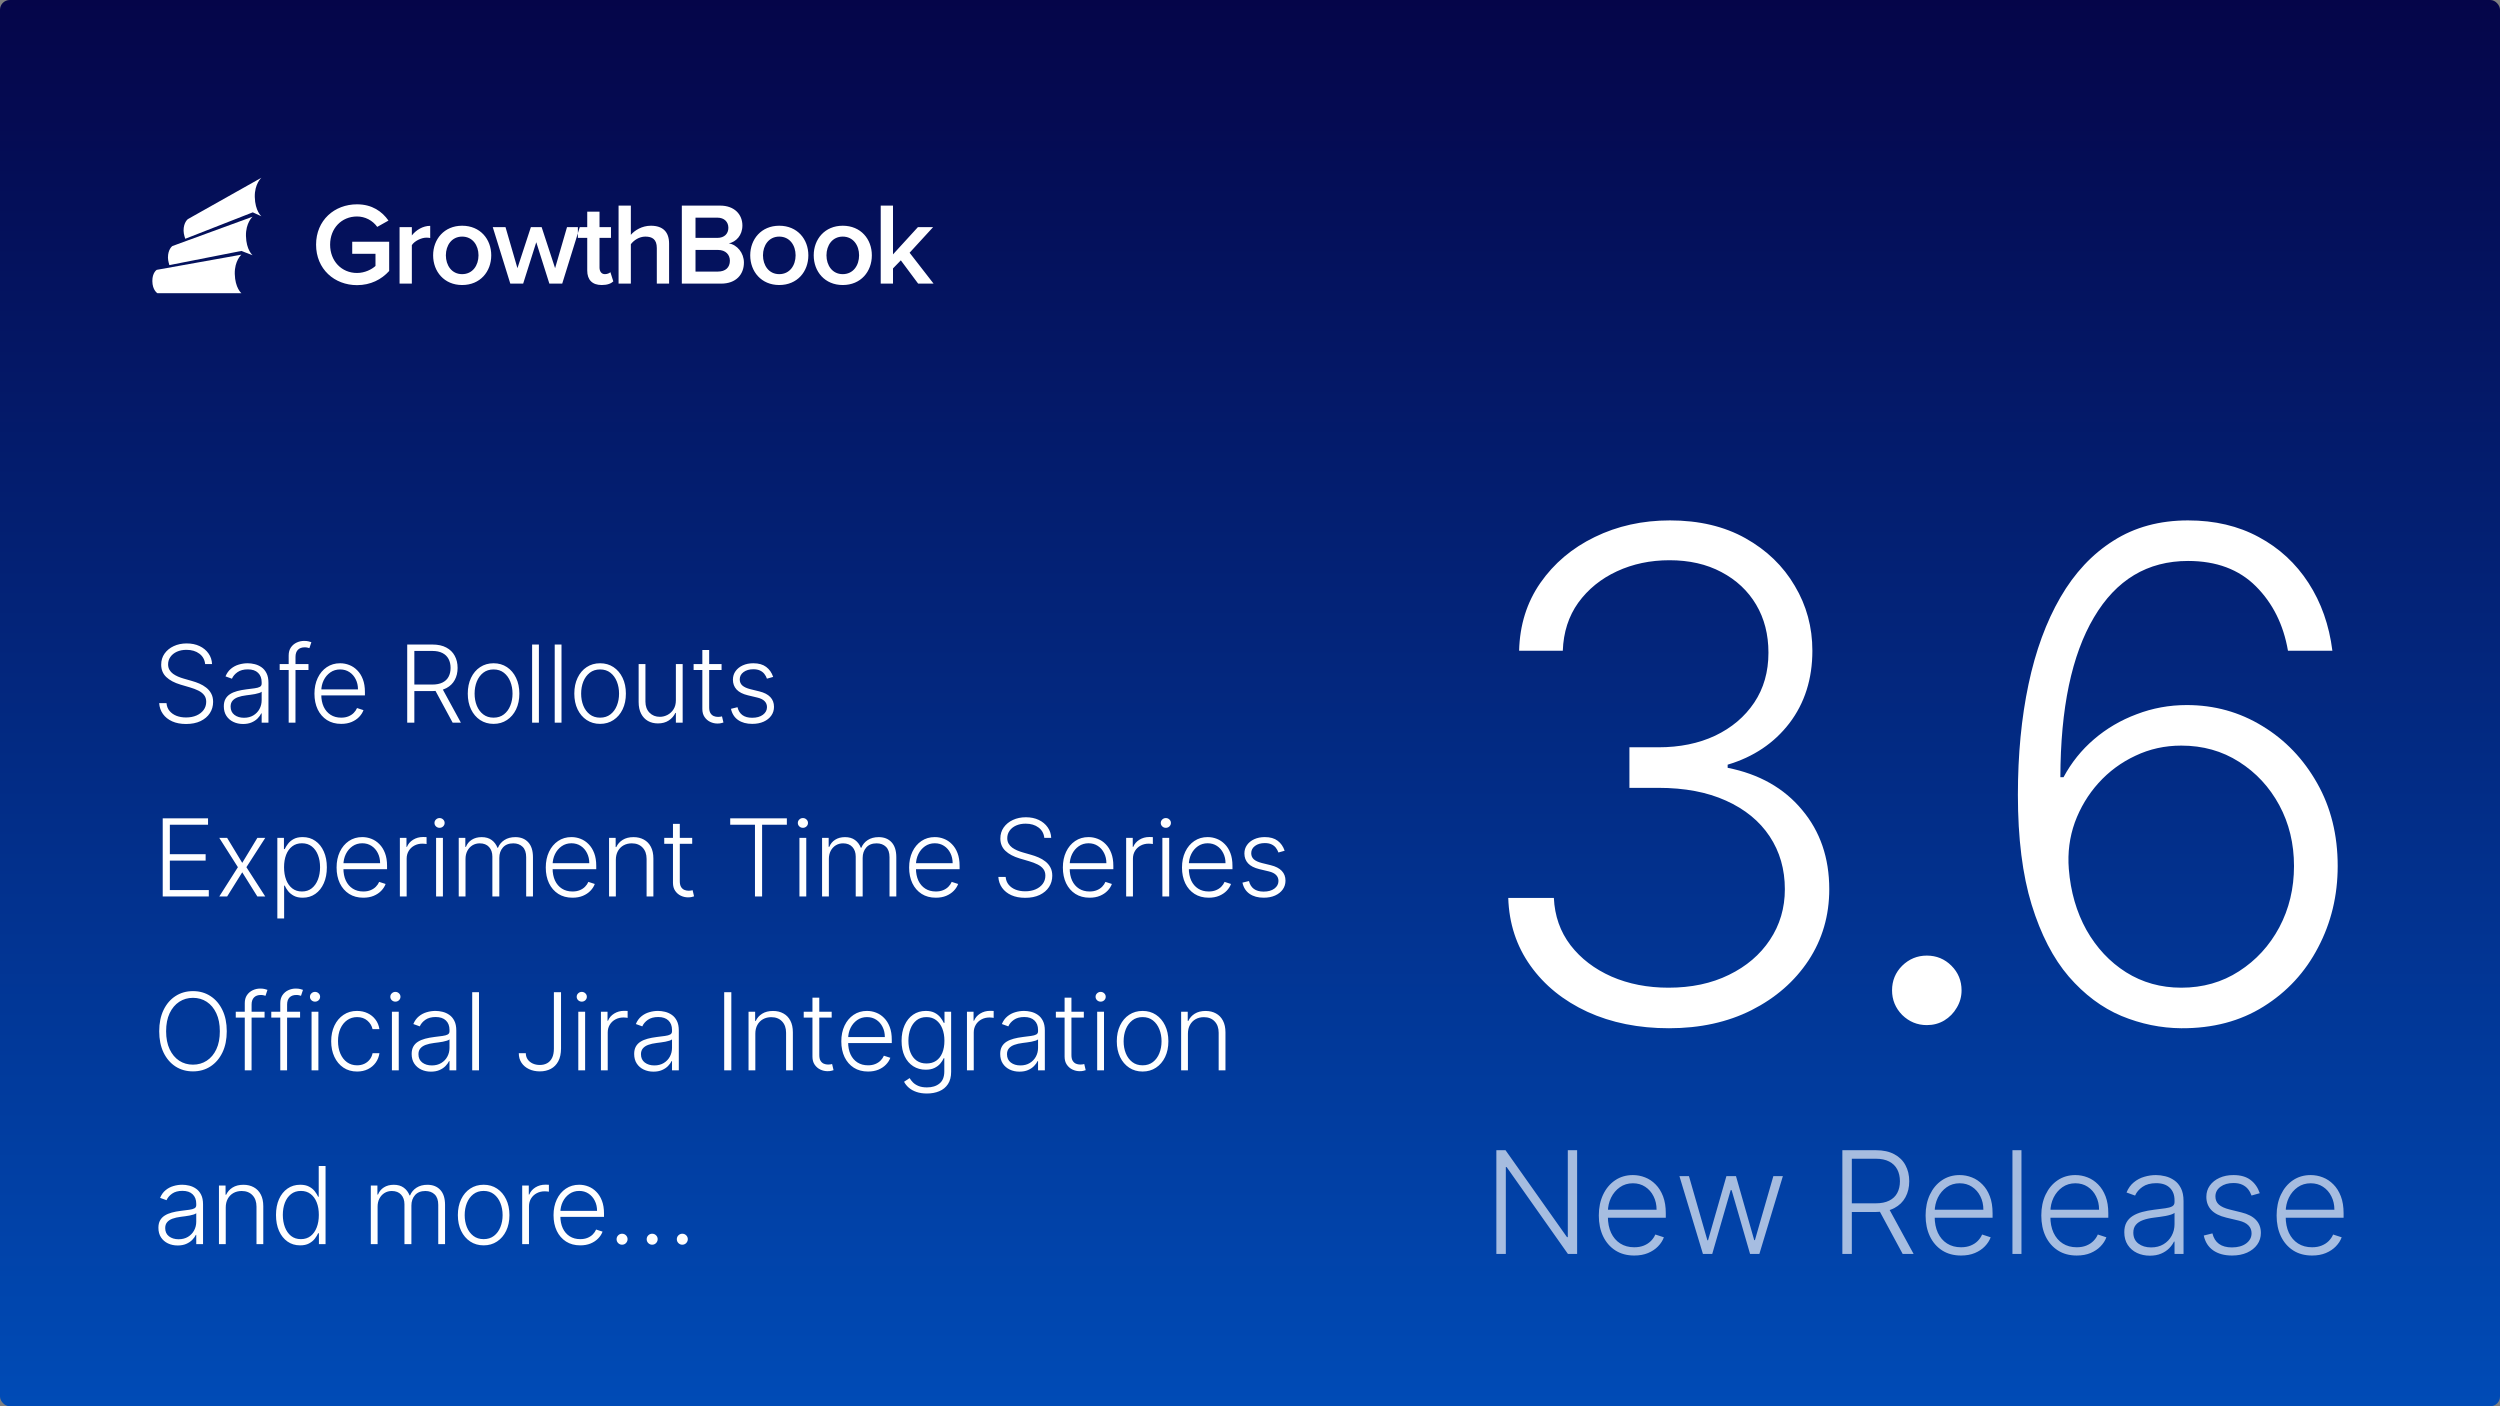 <svg width="1280" height="720" viewBox="0 0 1280 720" fill="none" xmlns="http://www.w3.org/2000/svg">
<rect x="0" y="0" width="1280" height="720" fill="#808080" stroke="none"/>
<rect width="1280" height="720" rx="5" fill="url(#paint0_linear_76_2)"/>
<g clip-path="url(#clip0_76_2)">
<path fill-rule="evenodd" clip-rule="evenodd" d="M96.248 112.151L133.838 91C133.838 91 130.294 94.117 130.45 100.866C130.616 108.057 133.838 110.731 133.838 110.731L129.421 108.719L94.843 122.255C94.843 122.255 94.003 119.903 93.99 118.13C93.954 113.756 96.248 112.151 96.248 112.151Z" fill="white"/>
<path fill-rule="evenodd" clip-rule="evenodd" d="M88.248 125.978L129.318 110.955C129.318 110.955 125.774 114.072 125.93 120.821C126.096 128.012 129.318 130.686 129.318 130.686L123.58 128.478L86.718 135.734C86.718 135.734 86.003 133.566 85.99 131.957C85.954 127.583 88.248 125.978 88.248 125.978Z" fill="white"/>
<path fill-rule="evenodd" clip-rule="evenodd" d="M80.258 138.161L123.59 130.387C123.59 130.387 120.046 133.505 120.202 140.253C120.368 147.445 123.59 150.119 123.59 150.119H80.582C80.582 150.119 78.037 148.573 77.999 143.916C77.964 139.541 80.258 138.161 80.258 138.161Z" fill="white"/>
<path fill-rule="evenodd" clip-rule="evenodd" d="M161.833 125.272C161.833 137.788 171.234 145.992 182.79 145.992C189.736 145.992 195.304 143.118 199.256 138.746V123.775H180.335V129.943H192.25V136.171C190.454 137.848 186.861 139.764 182.79 139.764C174.886 139.764 169.018 133.655 169.018 125.271C169.018 116.888 174.886 110.839 182.79 110.839C184.816 110.838 186.813 111.321 188.615 112.248C190.417 113.175 191.971 114.52 193.148 116.169L198.896 112.936C195.663 108.325 190.574 104.612 182.79 104.612C171.234 104.612 161.833 112.756 161.833 125.272ZM204.578 145.214H210.865V125.512C212.123 123.476 215.655 121.679 218.29 121.679C218.953 121.668 219.615 121.728 220.266 121.859V115.631C216.494 115.631 213.021 117.786 210.865 120.541V116.289H204.578V145.214ZM236.608 145.932C245.889 145.932 251.517 139.046 251.517 130.722C251.517 122.458 245.889 115.571 236.608 115.571C227.447 115.571 221.759 122.458 221.759 130.722C221.759 139.046 227.447 145.932 236.608 145.932ZM236.608 140.364C231.279 140.364 228.285 135.873 228.285 130.722C228.285 125.632 231.279 121.141 236.608 121.141C241.997 121.141 244.991 125.632 244.991 130.722C244.991 135.872 241.997 140.363 236.608 140.363V140.364ZM281.271 145.214H287.857L296.839 116.289H290.313L284.206 137.309L277.319 116.289H271.811L264.926 137.309L258.818 116.289H252.291L261.272 145.214H267.86L274.566 124.015L281.271 145.214ZM308.089 145.932C311.023 145.932 312.879 145.154 314.017 144.076L312.519 139.344C312.04 139.883 310.903 140.362 309.705 140.362C307.909 140.362 306.951 138.925 306.951 136.949V121.799H312.819V116.289H306.951V108.386H300.664V116.291H295.874V121.8H300.664V138.507C300.664 143.297 303.239 145.932 308.089 145.932ZM336.287 145.214H342.574V124.733C342.574 118.806 339.46 115.571 333.233 115.571C328.683 115.571 324.911 117.966 322.995 120.241V105.271H316.708V145.214H322.995V125.033C324.492 123.057 327.246 121.14 330.419 121.14C333.952 121.14 336.287 122.518 336.287 127.009V145.214H336.287ZM349.095 145.214H369.274C376.758 145.214 380.889 140.602 380.889 134.435C380.889 129.524 377.416 125.272 373.166 124.614C376.877 123.835 380.11 120.482 380.11 115.451C380.11 109.822 376.04 105.271 368.735 105.271H349.096V145.214H349.095ZM356.101 121.799V111.439H367.298C370.89 111.439 372.926 113.655 372.926 116.648C372.926 119.642 370.89 121.798 367.298 121.798H356.101L356.101 121.799ZM356.101 139.046V127.967H367.597C371.609 127.967 373.704 130.482 373.704 133.476C373.704 136.95 371.429 139.045 367.597 139.045H356.101L356.101 139.046ZM398.967 145.932C408.247 145.932 413.876 139.046 413.876 130.722C413.876 122.458 408.247 115.571 398.967 115.571C389.806 115.571 384.116 122.458 384.116 130.722C384.116 139.046 389.806 145.932 398.967 145.932ZM398.967 140.364C393.638 140.364 390.643 135.873 390.643 130.722C390.643 125.632 393.638 121.141 398.967 121.141C404.355 121.141 407.348 125.632 407.348 130.722C407.348 135.872 404.355 140.363 398.967 140.363V140.364ZM431.475 145.932C440.755 145.932 446.384 139.046 446.384 130.722C446.384 122.458 440.755 115.571 431.475 115.571C422.314 115.571 416.624 122.458 416.624 130.722C416.624 139.046 422.314 145.932 431.475 145.932ZM431.475 140.364C426.144 140.364 423.151 135.873 423.151 130.722C423.151 125.632 426.144 121.141 431.475 121.141C436.863 121.141 439.856 125.632 439.856 130.722C439.856 135.872 436.863 140.363 431.475 140.363V140.364ZM470.09 145.214H477.993L465.718 129.404L477.753 116.289H469.971L457.215 130.243V105.271H450.928V145.214H457.215V137.429L461.227 133.297L470.09 145.214Z" fill="white"/>
</g>
<path d="M105.031 340C104.81 337.773 103.827 336.003 102.082 334.687C100.337 333.372 98.143 332.715 95.5 332.715C93.638 332.715 91.997 333.034 90.578 333.672C89.172 334.31 88.065 335.195 87.258 336.328C86.463 337.448 86.066 338.724 86.066 340.156C86.066 341.211 86.294 342.135 86.75 342.93C87.206 343.724 87.818 344.408 88.586 344.98C89.367 345.54 90.227 346.022 91.164 346.426C92.115 346.829 93.072 347.168 94.035 347.441L98.254 348.652C99.53 349.004 100.806 349.453 102.082 350C103.358 350.547 104.523 351.237 105.578 352.07C106.646 352.891 107.499 353.9 108.137 355.098C108.788 356.283 109.113 357.708 109.113 359.375C109.113 361.51 108.56 363.431 107.453 365.137C106.346 366.842 104.758 368.197 102.688 369.199C100.617 370.189 98.137 370.684 95.246 370.684C92.525 370.684 90.162 370.234 88.156 369.336C86.151 368.424 84.576 367.168 83.43 365.566C82.284 363.965 81.639 362.109 81.496 360H85.246C85.376 361.576 85.897 362.91 86.809 364.004C87.72 365.098 88.905 365.931 90.363 366.504C91.822 367.064 93.449 367.344 95.246 367.344C97.238 367.344 99.009 367.012 100.559 366.348C102.121 365.671 103.345 364.733 104.23 363.535C105.129 362.324 105.578 360.918 105.578 359.316C105.578 357.962 105.227 356.829 104.523 355.918C103.82 354.993 102.837 354.219 101.574 353.594C100.324 352.969 98.872 352.415 97.219 351.934L92.434 350.527C89.296 349.59 86.861 348.294 85.129 346.641C83.397 344.987 82.531 342.878 82.531 340.312C82.531 338.164 83.104 336.276 84.25 334.648C85.409 333.008 86.971 331.732 88.938 330.82C90.917 329.896 93.137 329.434 95.598 329.434C98.085 329.434 100.285 329.889 102.199 330.801C104.113 331.712 105.63 332.969 106.75 334.57C107.883 336.159 108.488 337.969 108.566 340H105.031ZM124.459 370.684C122.649 370.684 120.995 370.332 119.498 369.629C118 368.913 116.809 367.884 115.923 366.543C115.038 365.189 114.595 363.548 114.595 361.621C114.595 360.137 114.875 358.887 115.435 357.871C115.995 356.855 116.789 356.022 117.818 355.371C118.847 354.72 120.064 354.206 121.47 353.828C122.877 353.451 124.426 353.158 126.119 352.949C127.798 352.741 129.218 352.559 130.377 352.402C131.548 352.246 132.44 351.999 133.052 351.66C133.664 351.322 133.97 350.775 133.97 350.02V349.316C133.97 347.272 133.358 345.664 132.134 344.492C130.923 343.307 129.179 342.715 126.9 342.715C124.739 342.715 122.974 343.19 121.607 344.141C120.253 345.091 119.302 346.211 118.755 347.5L115.455 346.309C116.132 344.668 117.069 343.359 118.267 342.383C119.465 341.393 120.806 340.684 122.291 340.254C123.775 339.811 125.279 339.59 126.802 339.59C127.948 339.59 129.14 339.74 130.377 340.039C131.627 340.339 132.785 340.859 133.853 341.602C134.921 342.331 135.787 343.353 136.451 344.668C137.115 345.97 137.447 347.624 137.447 349.629V370H133.97V365.254H133.755C133.339 366.139 132.72 366.999 131.9 367.832C131.08 368.665 130.051 369.349 128.814 369.883C127.577 370.417 126.125 370.684 124.459 370.684ZM124.927 367.5C126.776 367.5 128.378 367.09 129.732 366.27C131.086 365.449 132.128 364.362 132.857 363.008C133.599 361.641 133.97 360.137 133.97 358.496V354.16C133.71 354.408 133.274 354.629 132.662 354.824C132.063 355.02 131.366 355.195 130.572 355.352C129.791 355.495 129.009 355.618 128.228 355.723C127.447 355.827 126.744 355.918 126.119 355.996C124.426 356.204 122.981 356.53 121.783 356.973C120.585 357.415 119.667 358.027 119.029 358.809C118.391 359.577 118.072 360.566 118.072 361.777C118.072 363.6 118.723 365.013 120.025 366.016C121.327 367.005 122.961 367.5 124.927 367.5ZM157.939 340V343.027H143.193V340H157.939ZM147.802 370V335.605C147.802 333.991 148.173 332.63 148.915 331.523C149.67 330.417 150.654 329.577 151.864 329.004C153.075 328.431 154.358 328.145 155.712 328.145C156.624 328.145 157.379 328.223 157.978 328.379C158.59 328.522 159.071 328.665 159.423 328.809L158.407 331.855C158.147 331.777 157.828 331.686 157.45 331.582C157.073 331.478 156.598 331.426 156.025 331.426C154.514 331.426 153.349 331.849 152.529 332.695C151.708 333.542 151.298 334.753 151.298 336.328L151.279 370H147.802ZM174.671 370.625C171.871 370.625 169.449 369.974 167.405 368.672C165.361 367.357 163.779 365.54 162.659 363.223C161.552 360.892 160.999 358.21 160.999 355.176C160.999 352.155 161.552 349.473 162.659 347.129C163.779 344.772 165.322 342.93 167.288 341.602C169.267 340.26 171.552 339.59 174.143 339.59C175.771 339.59 177.34 339.889 178.85 340.488C180.361 341.074 181.715 341.979 182.913 343.203C184.124 344.414 185.081 345.944 185.784 347.793C186.487 349.629 186.839 351.803 186.839 354.316V356.035H163.401V352.969H183.284C183.284 351.042 182.893 349.31 182.112 347.773C181.344 346.224 180.27 345 178.889 344.102C177.522 343.203 175.94 342.754 174.143 342.754C172.242 342.754 170.569 343.262 169.124 344.277C167.679 345.293 166.546 346.634 165.725 348.301C164.918 349.967 164.508 351.79 164.495 353.77V355.605C164.495 357.988 164.905 360.072 165.725 361.855C166.559 363.626 167.737 365 169.261 365.977C170.784 366.953 172.587 367.441 174.671 367.441C176.09 367.441 177.333 367.22 178.401 366.777C179.482 366.335 180.387 365.742 181.116 365C181.858 364.245 182.418 363.418 182.796 362.52L186.096 363.594C185.641 364.857 184.892 366.022 183.85 367.09C182.822 368.158 181.533 369.017 179.983 369.668C178.447 370.306 176.676 370.625 174.671 370.625ZM208.491 370V330H221.401C224.24 330 226.61 330.514 228.511 331.543C230.425 332.559 231.864 333.971 232.827 335.781C233.804 337.578 234.292 339.642 234.292 341.973C234.292 344.303 233.804 346.361 232.827 348.145C231.864 349.928 230.431 351.322 228.53 352.324C226.629 353.327 224.272 353.828 221.46 353.828H210.464V350.488H221.362C223.446 350.488 225.177 350.143 226.558 349.453C227.951 348.763 228.986 347.78 229.663 346.504C230.353 345.228 230.698 343.717 230.698 341.973C230.698 340.228 230.353 338.704 229.663 337.402C228.973 336.087 227.931 335.072 226.538 334.355C225.158 333.639 223.413 333.281 221.304 333.281H212.144V370H208.491ZM226.128 351.953L235.972 370H231.753L222.007 351.953H226.128ZM252.704 370.625C250.113 370.625 247.821 369.967 245.829 368.652C243.85 367.337 242.3 365.521 241.18 363.203C240.06 360.872 239.501 358.184 239.501 355.137C239.501 352.064 240.06 349.362 241.18 347.031C242.3 344.687 243.85 342.865 245.829 341.562C247.821 340.247 250.113 339.59 252.704 339.59C255.295 339.59 257.58 340.247 259.559 341.562C261.538 342.878 263.088 344.701 264.208 347.031C265.34 349.362 265.907 352.064 265.907 355.137C265.907 358.184 265.347 360.872 264.227 363.203C263.107 365.521 261.551 367.337 259.559 368.652C257.58 369.967 255.295 370.625 252.704 370.625ZM252.704 367.441C254.787 367.441 256.551 366.882 257.997 365.762C259.442 364.642 260.536 363.151 261.278 361.289C262.033 359.427 262.411 357.376 262.411 355.137C262.411 352.897 262.033 350.84 261.278 348.965C260.536 347.09 259.442 345.586 257.997 344.453C256.551 343.32 254.787 342.754 252.704 342.754C250.633 342.754 248.869 343.32 247.411 344.453C245.965 345.586 244.865 347.09 244.11 348.965C243.368 350.84 242.997 352.897 242.997 355.137C242.997 357.376 243.368 359.427 244.11 361.289C244.865 363.151 245.965 364.642 247.411 365.762C248.856 366.882 250.62 367.441 252.704 367.441ZM275.915 330V370H272.439V330H275.915ZM287.491 330V370H284.014V330H287.491ZM307.25 370.625C304.659 370.625 302.368 369.967 300.375 368.652C298.396 367.337 296.847 365.521 295.727 363.203C294.607 360.872 294.047 358.184 294.047 355.137C294.047 352.064 294.607 349.362 295.727 347.031C296.847 344.687 298.396 342.865 300.375 341.562C302.368 340.247 304.659 339.59 307.25 339.59C309.842 339.59 312.127 340.247 314.106 341.562C316.085 342.878 317.635 344.701 318.754 347.031C319.887 349.362 320.454 352.064 320.454 355.137C320.454 358.184 319.894 360.872 318.774 363.203C317.654 365.521 316.098 367.337 314.106 368.652C312.127 369.967 309.842 370.625 307.25 370.625ZM307.25 367.441C309.334 367.441 311.098 366.882 312.543 365.762C313.989 364.642 315.082 363.151 315.825 361.289C316.58 359.427 316.957 357.376 316.957 355.137C316.957 352.897 316.58 350.84 315.825 348.965C315.082 347.09 313.989 345.586 312.543 344.453C311.098 343.32 309.334 342.754 307.25 342.754C305.18 342.754 303.416 343.32 301.957 344.453C300.512 345.586 299.412 347.09 298.657 348.965C297.914 350.84 297.543 352.897 297.543 355.137C297.543 357.376 297.914 359.427 298.657 361.289C299.412 363.151 300.512 364.642 301.957 365.762C303.403 366.882 305.167 367.441 307.25 367.441ZM346.048 358.535V340H349.524V370H346.048V365.02H345.774C345.071 366.556 343.958 367.839 342.435 368.867C340.911 369.883 339.049 370.391 336.849 370.391C334.935 370.391 333.235 369.974 331.751 369.141C330.267 368.294 329.101 367.057 328.255 365.43C327.409 363.802 326.985 361.803 326.985 359.434V340H330.462V359.219C330.462 361.562 331.152 363.451 332.532 364.883C333.912 366.302 335.683 367.012 337.845 367.012C339.199 367.012 340.501 366.686 341.751 366.035C343.001 365.384 344.03 364.434 344.837 363.184C345.644 361.921 346.048 360.371 346.048 358.535ZM369.445 340V343.027H355.129V340H369.445ZM359.601 332.812H363.097V362.168C363.097 363.418 363.312 364.401 363.742 365.117C364.171 365.82 364.731 366.322 365.421 366.621C366.112 366.908 366.847 367.051 367.629 367.051C368.084 367.051 368.475 367.025 368.8 366.973C369.126 366.908 369.412 366.842 369.66 366.777L370.402 369.922C370.063 370.052 369.647 370.169 369.152 370.273C368.657 370.391 368.045 370.449 367.316 370.449C366.04 370.449 364.809 370.169 363.625 369.609C362.453 369.049 361.489 368.216 360.734 367.109C359.979 366.003 359.601 364.629 359.601 362.988V332.812ZM395.86 346.582L392.676 347.48C392.363 346.582 391.921 345.768 391.348 345.039C390.775 344.31 390.026 343.73 389.102 343.301C388.19 342.871 387.057 342.656 385.703 342.656C383.672 342.656 382.005 343.138 380.703 344.102C379.401 345.065 378.75 346.309 378.75 347.832C378.75 349.121 379.193 350.169 380.078 350.977C380.977 351.771 382.357 352.402 384.219 352.871L388.75 353.984C391.263 354.596 393.145 355.566 394.395 356.895C395.658 358.223 396.289 359.889 396.289 361.895C396.289 363.587 395.82 365.091 394.883 366.406C393.945 367.721 392.637 368.757 390.957 369.512C389.291 370.254 387.357 370.625 385.156 370.625C382.227 370.625 379.811 369.967 377.91 368.652C376.009 367.324 374.792 365.41 374.258 362.91L377.598 362.09C378.028 363.874 378.867 365.221 380.117 366.133C381.38 367.044 383.041 367.5 385.098 367.5C387.403 367.5 389.245 366.986 390.625 365.957C392.005 364.915 392.695 363.613 392.695 362.051C392.695 360.84 392.292 359.824 391.485 359.004C390.677 358.171 389.453 357.559 387.813 357.168L382.91 355.996C380.306 355.371 378.379 354.382 377.129 353.027C375.879 351.673 375.254 349.993 375.254 347.988C375.254 346.335 375.703 344.883 376.602 343.633C377.5 342.37 378.737 341.38 380.313 340.664C381.888 339.948 383.685 339.59 385.703 339.59C388.451 339.59 390.645 340.215 392.285 341.465C393.939 342.702 395.13 344.408 395.86 346.582ZM83.312 459V419H106.516V422.281H86.965V437.34H105.285V440.621H86.965V455.719H106.906V459H83.312ZM116.295 429L124.029 441.793L131.763 429H135.806L126.158 444L135.806 459H131.763L124.029 446.617L116.295 459H112.271L121.802 444L112.271 429H116.295ZM141.996 470.25V429H145.375V434.723H145.785C146.202 433.824 146.775 432.906 147.504 431.969C148.233 431.018 149.197 430.217 150.395 429.566C151.606 428.915 153.129 428.59 154.965 428.59C157.439 428.59 159.6 429.241 161.449 430.543C163.311 431.832 164.757 433.642 165.785 435.973C166.827 438.29 167.348 440.992 167.348 444.078C167.348 447.177 166.827 449.892 165.785 452.223C164.757 454.553 163.311 456.37 161.449 457.672C159.6 458.974 157.452 459.625 155.004 459.625C153.194 459.625 151.677 459.299 150.453 458.648C149.242 457.997 148.259 457.197 147.504 456.246C146.762 455.283 146.189 454.345 145.785 453.434H145.473V470.25H141.996ZM145.434 444.02C145.434 446.441 145.792 448.59 146.508 450.465C147.237 452.327 148.279 453.792 149.633 454.859C151 455.914 152.654 456.441 154.594 456.441C156.586 456.441 158.266 455.895 159.633 454.801C161.013 453.694 162.061 452.203 162.778 450.328C163.507 448.453 163.871 446.35 163.871 444.02C163.871 441.715 163.513 439.638 162.797 437.789C162.094 435.94 161.052 434.475 159.672 433.395C158.292 432.301 156.599 431.754 154.594 431.754C152.641 431.754 150.981 432.281 149.613 433.336C148.246 434.378 147.205 435.823 146.488 437.672C145.785 439.508 145.434 441.624 145.434 444.02ZM186.004 459.625C183.204 459.625 180.782 458.974 178.738 457.672C176.694 456.357 175.112 454.54 173.992 452.223C172.885 449.892 172.332 447.21 172.332 444.176C172.332 441.155 172.885 438.473 173.992 436.129C175.112 433.772 176.655 431.93 178.621 430.602C180.6 429.26 182.885 428.59 185.476 428.59C187.104 428.59 188.673 428.889 190.183 429.488C191.694 430.074 193.048 430.979 194.246 432.203C195.457 433.414 196.414 434.944 197.117 436.793C197.82 438.629 198.172 440.803 198.172 443.316V445.035H174.734V441.969H194.617C194.617 440.042 194.226 438.31 193.445 436.773C192.677 435.224 191.603 434 190.222 433.102C188.855 432.203 187.273 431.754 185.476 431.754C183.575 431.754 181.902 432.262 180.457 433.277C179.012 434.293 177.879 435.634 177.058 437.301C176.251 438.967 175.841 440.79 175.828 442.77V444.605C175.828 446.988 176.238 449.072 177.058 450.855C177.892 452.626 179.07 454 180.594 454.977C182.117 455.953 183.92 456.441 186.004 456.441C187.423 456.441 188.666 456.22 189.734 455.777C190.815 455.335 191.72 454.742 192.449 454C193.191 453.245 193.751 452.418 194.129 451.52L197.429 452.594C196.974 453.857 196.225 455.022 195.183 456.09C194.155 457.158 192.866 458.017 191.316 458.668C189.78 459.306 188.009 459.625 186.004 459.625ZM204.733 459V429H208.112V433.609H208.366C208.965 432.099 210.006 430.882 211.491 429.957C212.988 429.02 214.681 428.551 216.569 428.551C216.855 428.551 217.174 428.557 217.526 428.57C217.877 428.583 218.17 428.596 218.405 428.609V432.145C218.248 432.118 217.975 432.079 217.584 432.027C217.194 431.975 216.771 431.949 216.315 431.949C214.752 431.949 213.359 432.281 212.135 432.945C210.924 433.596 209.967 434.501 209.264 435.66C208.561 436.819 208.209 438.141 208.209 439.625V459H204.733ZM223.276 459V429H226.772V459H223.276ZM225.054 423.844C224.338 423.844 223.726 423.603 223.218 423.121C222.71 422.626 222.456 422.034 222.456 421.344C222.456 420.654 222.71 420.068 223.218 419.586C223.726 419.091 224.338 418.844 225.054 418.844C225.77 418.844 226.382 419.091 226.89 419.586C227.397 420.068 227.651 420.654 227.651 421.344C227.651 422.034 227.397 422.626 226.89 423.121C226.382 423.603 225.77 423.844 225.054 423.844ZM234.867 459V429H238.246V433.609H238.558C239.157 432.06 240.153 430.842 241.546 429.957C242.953 429.059 244.639 428.609 246.605 428.609C248.675 428.609 250.375 429.098 251.703 430.074C253.044 431.038 254.046 432.366 254.711 434.059H254.964C255.642 432.392 256.742 431.07 258.265 430.094C259.802 429.104 261.664 428.609 263.851 428.609C266.638 428.609 268.838 429.488 270.453 431.246C272.067 432.991 272.875 435.543 272.875 438.902V459H269.398V438.902C269.398 436.533 268.793 434.755 267.582 433.57C266.371 432.385 264.776 431.793 262.796 431.793C260.505 431.793 258.74 432.496 257.504 433.902C256.267 435.309 255.648 437.092 255.648 439.254V459H252.093V438.59C252.093 436.559 251.527 434.918 250.394 433.668C249.261 432.418 247.666 431.793 245.609 431.793C244.229 431.793 242.985 432.132 241.879 432.809C240.785 433.486 239.919 434.43 239.281 435.641C238.656 436.839 238.343 438.219 238.343 439.781V459H234.867ZM293.108 459.625C290.308 459.625 287.886 458.974 285.842 457.672C283.798 456.357 282.216 454.54 281.096 452.223C279.989 449.892 279.436 447.21 279.436 444.176C279.436 441.155 279.989 438.473 281.096 436.129C282.216 433.772 283.759 431.93 285.725 430.602C287.704 429.26 289.989 428.59 292.58 428.59C294.208 428.59 295.777 428.889 297.287 429.488C298.798 430.074 300.152 430.979 301.35 432.203C302.561 433.414 303.518 434.944 304.221 436.793C304.924 438.629 305.276 440.803 305.276 443.316V445.035H281.838V441.969H301.721C301.721 440.042 301.33 438.31 300.549 436.773C299.781 435.224 298.707 434 297.326 433.102C295.959 432.203 294.377 431.754 292.58 431.754C290.679 431.754 289.006 432.262 287.561 433.277C286.115 434.293 284.983 435.634 284.162 437.301C283.355 438.967 282.945 440.79 282.932 442.77V444.605C282.932 446.988 283.342 449.072 284.162 450.855C284.996 452.626 286.174 454 287.697 454.977C289.221 455.953 291.024 456.441 293.108 456.441C294.527 456.441 295.77 456.22 296.838 455.777C297.919 455.335 298.824 454.742 299.553 454C300.295 453.245 300.855 452.418 301.233 451.52L304.533 452.594C304.078 453.857 303.329 455.022 302.287 456.09C301.259 457.158 299.97 458.017 298.42 458.668C296.884 459.306 295.113 459.625 293.108 459.625ZM315.313 440.25V459H311.837V429H315.216V433.707H315.528C316.231 432.171 317.325 430.94 318.809 430.016C320.307 429.078 322.156 428.609 324.356 428.609C326.374 428.609 328.145 429.033 329.669 429.879C331.205 430.712 332.397 431.943 333.243 433.57C334.102 435.198 334.532 437.197 334.532 439.566V459H331.055V439.781C331.055 437.32 330.365 435.374 328.985 433.941C327.618 432.509 325.782 431.793 323.477 431.793C321.902 431.793 320.502 432.132 319.278 432.809C318.054 433.486 317.084 434.462 316.368 435.738C315.665 437.001 315.313 438.505 315.313 440.25ZM354.404 429V432.027H340.087V429H354.404ZM344.56 421.812H348.056V451.168C348.056 452.418 348.271 453.401 348.701 454.117C349.13 454.82 349.69 455.322 350.38 455.621C351.07 455.908 351.806 456.051 352.587 456.051C353.043 456.051 353.434 456.025 353.759 455.973C354.085 455.908 354.371 455.842 354.619 455.777L355.361 458.922C355.022 459.052 354.606 459.169 354.111 459.273C353.616 459.391 353.004 459.449 352.275 459.449C350.999 459.449 349.768 459.169 348.583 458.609C347.412 458.049 346.448 457.216 345.693 456.109C344.938 455.003 344.56 453.629 344.56 451.988V421.812ZM373.869 422.281V419H402.873V422.281H390.197V459H386.545V422.281H373.869ZM409.312 459V429H412.808V459H409.312ZM411.089 423.844C410.373 423.844 409.761 423.603 409.253 423.121C408.745 422.626 408.491 422.034 408.491 421.344C408.491 420.654 408.745 420.068 409.253 419.586C409.761 419.091 410.373 418.844 411.089 418.844C411.805 418.844 412.417 419.091 412.925 419.586C413.433 420.068 413.687 420.654 413.687 421.344C413.687 422.034 413.433 422.626 412.925 423.121C412.417 423.603 411.805 423.844 411.089 423.844ZM420.902 459V429H424.281V433.609H424.594C425.193 432.06 426.189 430.842 427.582 429.957C428.988 429.059 430.674 428.609 432.64 428.609C434.711 428.609 436.41 429.098 437.738 430.074C439.079 431.038 440.082 432.366 440.746 434.059H441C441.677 432.392 442.777 431.07 444.301 430.094C445.837 429.104 447.699 428.609 449.887 428.609C452.673 428.609 454.874 429.488 456.488 431.246C458.103 432.991 458.91 435.543 458.91 438.902V459H455.433V438.902C455.433 436.533 454.828 434.755 453.617 433.57C452.406 432.385 450.811 431.793 448.832 431.793C446.54 431.793 444.776 432.496 443.539 433.902C442.302 435.309 441.683 437.092 441.683 439.254V459H438.129V438.59C438.129 436.559 437.562 434.918 436.43 433.668C435.297 432.418 433.702 431.793 431.644 431.793C430.264 431.793 429.021 432.132 427.914 432.809C426.82 433.486 425.954 434.43 425.316 435.641C424.691 436.839 424.379 438.219 424.379 439.781V459H420.902ZM479.143 459.625C476.343 459.625 473.922 458.974 471.877 457.672C469.833 456.357 468.251 454.54 467.131 452.223C466.024 449.892 465.471 447.21 465.471 444.176C465.471 441.155 466.024 438.473 467.131 436.129C468.251 433.772 469.794 431.93 471.76 430.602C473.739 429.26 476.024 428.59 478.616 428.59C480.243 428.59 481.812 428.889 483.323 429.488C484.833 430.074 486.187 430.979 487.385 432.203C488.596 433.414 489.553 434.944 490.256 436.793C490.959 438.629 491.311 440.803 491.311 443.316V445.035H467.873V441.969H487.756C487.756 440.042 487.366 438.31 486.584 436.773C485.816 435.224 484.742 434 483.362 433.102C481.995 432.203 480.413 431.754 478.616 431.754C476.715 431.754 475.041 432.262 473.596 433.277C472.151 434.293 471.018 435.634 470.198 437.301C469.39 438.967 468.98 440.79 468.967 442.77V444.605C468.967 446.988 469.377 449.072 470.198 450.855C471.031 452.626 472.209 454 473.733 454.977C475.256 455.953 477.06 456.441 479.143 456.441C480.562 456.441 481.806 456.22 482.873 455.777C483.954 455.335 484.859 454.742 485.588 454C486.33 453.245 486.89 452.418 487.268 451.52L490.569 452.594C490.113 453.857 489.364 455.022 488.323 456.09C487.294 457.158 486.005 458.017 484.455 458.668C482.919 459.306 481.148 459.625 479.143 459.625ZM534.682 429C534.461 426.773 533.478 425.003 531.733 423.687C529.988 422.372 527.794 421.715 525.151 421.715C523.289 421.715 521.648 422.034 520.229 422.672C518.823 423.31 517.716 424.195 516.909 425.328C516.115 426.448 515.717 427.724 515.717 429.156C515.717 430.211 515.945 431.135 516.401 431.93C516.857 432.724 517.469 433.408 518.237 433.98C519.018 434.54 519.878 435.022 520.815 435.426C521.766 435.829 522.723 436.168 523.686 436.441L527.905 437.652C529.181 438.004 530.457 438.453 531.733 439C533.009 439.547 534.174 440.237 535.229 441.07C536.297 441.891 537.15 442.9 537.788 444.098C538.439 445.283 538.764 446.708 538.764 448.375C538.764 450.51 538.211 452.431 537.104 454.137C535.997 455.842 534.409 457.197 532.338 458.199C530.268 459.189 527.788 459.684 524.897 459.684C522.176 459.684 519.812 459.234 517.807 458.336C515.802 457.424 514.226 456.168 513.081 454.566C511.935 452.965 511.29 451.109 511.147 449H514.897C515.027 450.576 515.548 451.91 516.46 453.004C517.371 454.098 518.556 454.931 520.014 455.504C521.473 456.064 523.1 456.344 524.897 456.344C526.889 456.344 528.66 456.012 530.21 455.348C531.772 454.671 532.996 453.733 533.881 452.535C534.78 451.324 535.229 449.918 535.229 448.316C535.229 446.962 534.878 445.829 534.174 444.918C533.471 443.993 532.488 443.219 531.225 442.594C529.975 441.969 528.523 441.415 526.87 440.934L522.085 439.527C518.947 438.59 516.512 437.294 514.78 435.641C513.048 433.987 512.182 431.878 512.182 429.312C512.182 427.164 512.755 425.276 513.901 423.648C515.06 422.008 516.622 420.732 518.588 419.82C520.568 418.896 522.788 418.434 525.249 418.434C527.736 418.434 529.936 418.889 531.85 419.801C533.764 420.712 535.281 421.969 536.401 423.57C537.534 425.159 538.139 426.969 538.217 429H534.682ZM557.86 459.625C555.06 459.625 552.638 458.974 550.594 457.672C548.55 456.357 546.968 454.54 545.848 452.223C544.741 449.892 544.188 447.21 544.188 444.176C544.188 441.155 544.741 438.473 545.848 436.129C546.968 433.772 548.511 431.93 550.477 430.602C552.456 429.26 554.741 428.59 557.332 428.59C558.96 428.59 560.529 428.889 562.039 429.488C563.55 430.074 564.904 430.979 566.102 432.203C567.313 433.414 568.27 434.944 568.973 436.793C569.676 438.629 570.028 440.803 570.028 443.316V445.035H546.59V441.969H566.473C566.473 440.042 566.082 438.31 565.301 436.773C564.533 435.224 563.459 434 562.078 433.102C560.711 432.203 559.129 431.754 557.332 431.754C555.431 431.754 553.758 432.262 552.313 433.277C550.867 434.293 549.735 435.634 548.914 437.301C548.107 438.967 547.697 440.79 547.684 442.77V444.605C547.684 446.988 548.094 449.072 548.914 450.855C549.748 452.626 550.926 454 552.449 454.977C553.973 455.953 555.776 456.441 557.86 456.441C559.279 456.441 560.522 456.22 561.59 455.777C562.671 455.335 563.576 454.742 564.305 454C565.047 453.245 565.607 452.418 565.985 451.52L569.285 452.594C568.83 453.857 568.081 455.022 567.039 456.09C566.011 457.158 564.722 458.017 563.172 458.668C561.636 459.306 559.865 459.625 557.86 459.625ZM576.589 459V429H579.968V433.609H580.221C580.82 432.099 581.862 430.882 583.346 429.957C584.844 429.02 586.537 428.551 588.425 428.551C588.711 428.551 589.03 428.557 589.382 428.57C589.733 428.583 590.026 428.596 590.261 428.609V432.145C590.104 432.118 589.831 432.079 589.44 432.027C589.05 431.975 588.626 431.949 588.171 431.949C586.608 431.949 585.215 432.281 583.991 432.945C582.78 433.596 581.823 434.501 581.12 435.66C580.417 436.819 580.065 438.141 580.065 439.625V459H576.589ZM595.132 459V429H598.628V459H595.132ZM596.91 423.844C596.193 423.844 595.581 423.603 595.074 423.121C594.566 422.626 594.312 422.034 594.312 421.344C594.312 420.654 594.566 420.068 595.074 419.586C595.581 419.091 596.193 418.844 596.91 418.844C597.626 418.844 598.238 419.091 598.745 419.586C599.253 420.068 599.507 420.654 599.507 421.344C599.507 422.034 599.253 422.626 598.745 423.121C598.238 423.603 597.626 423.844 596.91 423.844ZM618.852 459.625C616.052 459.625 613.63 458.974 611.586 457.672C609.542 456.357 607.96 454.54 606.84 452.223C605.733 449.892 605.18 447.21 605.18 444.176C605.18 441.155 605.733 438.473 606.84 436.129C607.96 433.772 609.503 431.93 611.469 430.602C613.448 429.26 615.733 428.59 618.324 428.59C619.952 428.59 621.521 428.889 623.031 429.488C624.542 430.074 625.896 430.979 627.094 432.203C628.305 433.414 629.262 434.944 629.965 436.793C630.668 438.629 631.02 440.803 631.02 443.316V445.035H607.582V441.969H627.465C627.465 440.042 627.074 438.31 626.293 436.773C625.525 435.224 624.451 434 623.07 433.102C621.703 432.203 620.121 431.754 618.324 431.754C616.423 431.754 614.75 432.262 613.305 433.277C611.859 434.293 610.727 435.634 609.906 437.301C609.099 438.967 608.689 440.79 608.676 442.77V444.605C608.676 446.988 609.086 449.072 609.906 450.855C610.74 452.626 611.918 454 613.441 454.977C614.965 455.953 616.768 456.441 618.852 456.441C620.271 456.441 621.514 456.22 622.582 455.777C623.663 455.335 624.568 454.742 625.297 454C626.039 453.245 626.599 452.418 626.977 451.52L630.277 452.594C629.822 453.857 629.073 455.022 628.031 456.09C627.003 457.158 625.714 458.017 624.164 458.668C622.628 459.306 620.857 459.625 618.852 459.625ZM657.737 435.582L654.553 436.48C654.241 435.582 653.798 434.768 653.225 434.039C652.652 433.31 651.904 432.73 650.979 432.301C650.068 431.871 648.935 431.656 647.581 431.656C645.549 431.656 643.883 432.138 642.581 433.102C641.279 434.065 640.628 435.309 640.628 436.832C640.628 438.121 641.07 439.169 641.956 439.977C642.854 440.771 644.234 441.402 646.096 441.871L650.628 442.984C653.141 443.596 655.022 444.566 656.272 445.895C657.535 447.223 658.167 448.889 658.167 450.895C658.167 452.587 657.698 454.091 656.76 455.406C655.823 456.721 654.514 457.757 652.835 458.512C651.168 459.254 649.234 459.625 647.034 459.625C644.104 459.625 641.689 458.967 639.788 457.652C637.887 456.324 636.669 454.41 636.135 451.91L639.475 451.09C639.905 452.874 640.745 454.221 641.995 455.133C643.258 456.044 644.918 456.5 646.975 456.5C649.28 456.5 651.122 455.986 652.503 454.957C653.883 453.915 654.573 452.613 654.573 451.051C654.573 449.84 654.169 448.824 653.362 448.004C652.555 447.171 651.331 446.559 649.69 446.168L644.788 444.996C642.184 444.371 640.256 443.382 639.006 442.027C637.756 440.673 637.131 438.993 637.131 436.988C637.131 435.335 637.581 433.883 638.479 432.633C639.378 431.37 640.615 430.38 642.19 429.664C643.766 428.948 645.562 428.59 647.581 428.59C650.328 428.59 652.522 429.215 654.163 430.465C655.816 431.702 657.008 433.408 657.737 435.582ZM116.105 528C116.105 532.167 115.363 535.793 113.879 538.879C112.395 541.952 110.35 544.335 107.746 546.027C105.155 547.707 102.173 548.547 98.801 548.547C95.428 548.547 92.44 547.707 89.836 546.027C87.245 544.335 85.207 541.952 83.723 538.879C82.251 535.793 81.516 532.167 81.516 528C81.516 523.833 82.251 520.214 83.723 517.141C85.207 514.055 87.251 511.672 89.856 509.992C92.46 508.299 95.441 507.453 98.801 507.453C102.173 507.453 105.155 508.299 107.746 509.992C110.35 511.672 112.395 514.055 113.879 517.141C115.363 520.214 116.105 523.833 116.105 528ZM112.551 528C112.551 524.419 111.952 521.353 110.754 518.801C109.556 516.236 107.922 514.276 105.852 512.922C103.781 511.568 101.431 510.891 98.801 510.891C96.184 510.891 93.84 511.568 91.769 512.922C89.699 514.276 88.059 516.229 86.848 518.781C85.65 521.333 85.051 524.406 85.051 528C85.051 531.581 85.65 534.647 86.848 537.199C88.046 539.751 89.68 541.711 91.75 543.078C93.82 544.432 96.171 545.109 98.801 545.109C101.431 545.109 103.781 544.432 105.852 543.078C107.935 541.724 109.576 539.771 110.773 537.219C111.971 534.654 112.564 531.581 112.551 528ZM135.46 518V521.027H120.713V518H135.46ZM125.323 548V513.605C125.323 511.991 125.694 510.63 126.436 509.523C127.191 508.417 128.174 507.577 129.385 507.004C130.596 506.431 131.879 506.145 133.233 506.145C134.144 506.145 134.9 506.223 135.499 506.379C136.111 506.522 136.592 506.665 136.944 506.809L135.928 509.855C135.668 509.777 135.349 509.686 134.971 509.582C134.594 509.478 134.118 509.426 133.546 509.426C132.035 509.426 130.87 509.849 130.049 510.695C129.229 511.542 128.819 512.753 128.819 514.328L128.799 548H125.323ZM153.642 518V521.027H138.896V518H153.642ZM143.505 548V513.605C143.505 511.991 143.876 510.63 144.618 509.523C145.374 508.417 146.357 507.577 147.568 507.004C148.779 506.431 150.061 506.145 151.415 506.145C152.327 506.145 153.082 506.223 153.681 506.379C154.293 506.522 154.775 506.665 155.126 506.809L154.111 509.855C153.85 509.777 153.531 509.686 153.154 509.582C152.776 509.478 152.301 509.426 151.728 509.426C150.217 509.426 149.052 509.849 148.232 510.695C147.411 511.542 147.001 512.753 147.001 514.328L146.982 548H143.505ZM159.519 548V518H163.015V548H159.519ZM161.297 512.844C160.581 512.844 159.969 512.603 159.461 512.121C158.953 511.626 158.699 511.034 158.699 510.344C158.699 509.654 158.953 509.068 159.461 508.586C159.969 508.091 160.581 507.844 161.297 507.844C162.013 507.844 162.625 508.091 163.133 508.586C163.64 509.068 163.894 509.654 163.894 510.344C163.894 511.034 163.64 511.626 163.133 512.121C162.625 512.603 162.013 512.844 161.297 512.844ZM182.829 548.625C180.146 548.625 177.809 547.954 175.817 546.613C173.838 545.272 172.301 543.436 171.207 541.105C170.114 538.775 169.567 536.118 169.567 533.137C169.567 530.129 170.12 527.453 171.227 525.109C172.347 522.766 173.896 520.93 175.875 519.602C177.855 518.26 180.153 517.59 182.77 517.59C184.775 517.59 186.592 517.98 188.219 518.762C189.847 519.53 191.188 520.617 192.243 522.023C193.31 523.417 193.981 525.044 194.254 526.906H190.739C190.374 525.214 189.495 523.768 188.102 522.57C186.722 521.359 184.964 520.754 182.829 520.754C180.914 520.754 179.222 521.275 177.75 522.316C176.279 523.345 175.127 524.784 174.293 526.633C173.473 528.469 173.063 530.598 173.063 533.02C173.063 535.454 173.467 537.609 174.274 539.484C175.081 541.346 176.214 542.805 177.672 543.859C179.144 544.914 180.862 545.441 182.829 545.441C184.157 545.441 185.368 545.194 186.461 544.699C187.568 544.191 188.493 543.475 189.235 542.551C189.99 541.626 190.498 540.526 190.758 539.25H194.274C194.013 541.06 193.369 542.674 192.34 544.094C191.325 545.5 190.003 546.607 188.375 547.414C186.761 548.221 184.912 548.625 182.829 548.625ZM200.664 548V518H204.16V548H200.664ZM202.441 512.844C201.725 512.844 201.113 512.603 200.605 512.121C200.098 511.626 199.844 511.034 199.844 510.344C199.844 509.654 200.098 509.068 200.605 508.586C201.113 508.091 201.725 507.844 202.441 507.844C203.158 507.844 203.77 508.091 204.277 508.586C204.785 509.068 205.039 509.654 205.039 510.344C205.039 511.034 204.785 511.626 204.277 512.121C203.77 512.603 203.158 512.844 202.441 512.844ZM220.633 548.684C218.823 548.684 217.17 548.332 215.672 547.629C214.175 546.913 212.984 545.884 212.098 544.543C211.213 543.189 210.77 541.548 210.77 539.621C210.77 538.137 211.05 536.887 211.61 535.871C212.17 534.855 212.964 534.022 213.993 533.371C215.021 532.72 216.239 532.206 217.645 531.828C219.051 531.451 220.601 531.158 222.294 530.949C223.973 530.741 225.393 530.559 226.551 530.402C227.723 530.246 228.615 529.999 229.227 529.66C229.839 529.322 230.145 528.775 230.145 528.02V527.316C230.145 525.272 229.533 523.664 228.309 522.492C227.098 521.307 225.353 520.715 223.075 520.715C220.913 520.715 219.149 521.19 217.782 522.141C216.428 523.091 215.477 524.211 214.93 525.5L211.629 524.309C212.307 522.668 213.244 521.359 214.442 520.383C215.64 519.393 216.981 518.684 218.465 518.254C219.95 517.811 221.454 517.59 222.977 517.59C224.123 517.59 225.314 517.74 226.551 518.039C227.801 518.339 228.96 518.859 230.028 519.602C231.096 520.331 231.962 521.353 232.626 522.668C233.29 523.97 233.622 525.624 233.622 527.629V548H230.145V543.254H229.93C229.514 544.139 228.895 544.999 228.075 545.832C227.254 546.665 226.226 547.349 224.989 547.883C223.752 548.417 222.3 548.684 220.633 548.684ZM221.102 545.5C222.951 545.5 224.553 545.09 225.907 544.27C227.261 543.449 228.303 542.362 229.032 541.008C229.774 539.641 230.145 538.137 230.145 536.496V532.16C229.885 532.408 229.448 532.629 228.837 532.824C228.238 533.02 227.541 533.195 226.747 533.352C225.965 533.495 225.184 533.618 224.403 533.723C223.622 533.827 222.919 533.918 222.294 533.996C220.601 534.204 219.156 534.53 217.958 534.973C216.76 535.415 215.842 536.027 215.204 536.809C214.566 537.577 214.247 538.566 214.247 539.777C214.247 541.6 214.898 543.013 216.2 544.016C217.502 545.005 219.136 545.5 221.102 545.5ZM245.246 508V548H241.77V508H245.246ZM283.593 508H287.246V536.848C287.232 539.452 286.764 541.626 285.839 543.371C284.915 545.103 283.639 546.398 282.011 547.258C280.384 548.117 278.515 548.547 276.406 548.547C274.335 548.547 272.486 548.163 270.859 547.395C269.231 546.626 267.949 545.546 267.011 544.152C266.087 542.759 265.624 541.125 265.624 539.25H269.218C269.218 540.435 269.531 541.483 270.156 542.395C270.781 543.293 271.634 543.996 272.714 544.504C273.808 545.012 275.038 545.266 276.406 545.266C277.825 545.266 279.068 544.966 280.136 544.367C281.217 543.768 282.063 542.85 282.675 541.613C283.287 540.363 283.593 538.775 283.593 536.848V508ZM296.087 548V518H299.583V548H296.087ZM297.864 512.844C297.148 512.844 296.536 512.603 296.028 512.121C295.521 511.626 295.267 511.034 295.267 510.344C295.267 509.654 295.521 509.068 296.028 508.586C296.536 508.091 297.148 507.844 297.864 507.844C298.58 507.844 299.192 508.091 299.7 508.586C300.208 509.068 300.462 509.654 300.462 510.344C300.462 511.034 300.208 511.626 299.7 512.121C299.192 512.603 298.58 512.844 297.864 512.844ZM307.677 548V518H311.056V522.609H311.31C311.909 521.099 312.951 519.882 314.435 518.957C315.933 518.02 317.625 517.551 319.513 517.551C319.8 517.551 320.119 517.557 320.47 517.57C320.822 517.583 321.115 517.596 321.349 517.609V521.145C321.193 521.118 320.92 521.079 320.529 521.027C320.138 520.975 319.715 520.949 319.259 520.949C317.697 520.949 316.304 521.281 315.08 521.945C313.869 522.596 312.912 523.501 312.209 524.66C311.505 525.819 311.154 527.141 311.154 528.625V548H307.677ZM334.561 548.684C332.751 548.684 331.097 548.332 329.6 547.629C328.102 546.913 326.911 545.884 326.026 544.543C325.14 543.189 324.697 541.548 324.697 539.621C324.697 538.137 324.977 536.887 325.537 535.871C326.097 534.855 326.891 534.022 327.92 533.371C328.949 532.72 330.166 532.206 331.572 531.828C332.979 531.451 334.528 531.158 336.221 530.949C337.901 530.741 339.32 530.559 340.479 530.402C341.651 530.246 342.543 529.999 343.154 529.66C343.766 529.322 344.072 528.775 344.072 528.02V527.316C344.072 525.272 343.46 523.664 342.237 522.492C341.026 521.307 339.281 520.715 337.002 520.715C334.841 520.715 333.076 521.19 331.709 522.141C330.355 523.091 329.404 524.211 328.858 525.5L325.557 524.309C326.234 522.668 327.171 521.359 328.369 520.383C329.567 519.393 330.908 518.684 332.393 518.254C333.877 517.811 335.381 517.59 336.904 517.59C338.05 517.59 339.242 517.74 340.479 518.039C341.729 518.339 342.888 518.859 343.955 519.602C345.023 520.331 345.889 521.353 346.553 522.668C347.217 523.97 347.549 525.624 347.549 527.629V548H344.072V543.254H343.858C343.441 544.139 342.822 544.999 342.002 545.832C341.182 546.665 340.153 547.349 338.916 547.883C337.679 548.417 336.227 548.684 334.561 548.684ZM335.029 545.5C336.878 545.5 338.48 545.09 339.834 544.27C341.188 543.449 342.23 542.362 342.959 541.008C343.701 539.641 344.072 538.137 344.072 536.496V532.16C343.812 532.408 343.376 532.629 342.764 532.824C342.165 533.02 341.468 533.195 340.674 533.352C339.893 533.495 339.112 533.618 338.33 533.723C337.549 533.827 336.846 533.918 336.221 533.996C334.528 534.204 333.083 534.53 331.885 534.973C330.687 535.415 329.769 536.027 329.131 536.809C328.493 537.577 328.174 538.566 328.174 539.777C328.174 541.6 328.825 543.013 330.127 544.016C331.429 545.005 333.063 545.5 335.029 545.5ZM374.441 508V548H370.788V508H374.441ZM386.729 529.25V548H383.253V518H386.632V522.707H386.944C387.647 521.171 388.741 519.94 390.226 519.016C391.723 518.078 393.572 517.609 395.772 517.609C397.791 517.609 399.562 518.033 401.085 518.879C402.621 519.712 403.813 520.943 404.659 522.57C405.519 524.198 405.948 526.197 405.948 528.566V548H402.472V528.781C402.472 526.32 401.782 524.374 400.401 522.941C399.034 521.509 397.198 520.793 394.894 520.793C393.318 520.793 391.918 521.132 390.694 521.809C389.47 522.486 388.5 523.462 387.784 524.738C387.081 526.001 386.729 527.505 386.729 529.25ZM425.82 518V521.027H411.504V518H425.82ZM415.976 510.812H419.472V540.168C419.472 541.418 419.687 542.401 420.117 543.117C420.546 543.82 421.106 544.322 421.796 544.621C422.487 544.908 423.222 545.051 424.004 545.051C424.459 545.051 424.85 545.025 425.175 544.973C425.501 544.908 425.787 544.842 426.035 544.777L426.777 547.922C426.438 548.052 426.022 548.169 425.527 548.273C425.032 548.391 424.42 548.449 423.691 548.449C422.415 548.449 421.184 548.169 420 547.609C418.828 547.049 417.864 546.216 417.109 545.109C416.354 544.003 415.976 542.629 415.976 540.988V510.812ZM444.422 548.625C441.623 548.625 439.201 547.974 437.156 546.672C435.112 545.357 433.53 543.54 432.41 541.223C431.304 538.892 430.75 536.21 430.75 533.176C430.75 530.155 431.304 527.473 432.41 525.129C433.53 522.772 435.073 520.93 437.039 519.602C439.018 518.26 441.304 517.59 443.895 517.59C445.522 517.59 447.091 517.889 448.602 518.488C450.112 519.074 451.466 519.979 452.664 521.203C453.875 522.414 454.832 523.944 455.535 525.793C456.238 527.629 456.59 529.803 456.59 532.316V534.035H433.153V530.969H453.035C453.035 529.042 452.645 527.31 451.863 525.773C451.095 524.224 450.021 523 448.641 522.102C447.274 521.203 445.692 520.754 443.895 520.754C441.994 520.754 440.32 521.262 438.875 522.277C437.43 523.293 436.297 524.634 435.477 526.301C434.669 527.967 434.259 529.79 434.246 531.77V533.605C434.246 535.988 434.656 538.072 435.477 539.855C436.31 541.626 437.488 543 439.012 543.977C440.535 544.953 442.339 545.441 444.422 545.441C445.841 545.441 447.085 545.22 448.153 544.777C449.233 544.335 450.138 543.742 450.867 543C451.61 542.245 452.169 541.418 452.547 540.52L455.848 541.594C455.392 542.857 454.643 544.022 453.602 545.09C452.573 546.158 451.284 547.017 449.735 547.668C448.198 548.306 446.427 548.625 444.422 548.625ZM474.596 559.875C472.552 559.875 470.762 559.608 469.225 559.074C467.689 558.553 466.393 557.837 465.339 556.926C464.284 556.014 463.464 554.992 462.878 553.859L465.729 551.984C466.159 552.74 466.732 553.482 467.448 554.211C468.177 554.94 469.121 555.546 470.28 556.027C471.452 556.509 472.891 556.75 474.596 556.75C477.253 556.75 479.395 556.086 481.022 554.758C482.663 553.43 483.483 551.366 483.483 548.566V541.809H483.171C482.767 542.72 482.188 543.632 481.432 544.543C480.677 545.441 479.688 546.19 478.464 546.789C477.253 547.388 475.749 547.687 473.952 547.687C471.556 547.687 469.427 547.095 467.565 545.91C465.716 544.725 464.258 543.033 463.19 540.832C462.136 538.618 461.608 535.982 461.608 532.922C461.608 529.888 462.123 527.219 463.151 524.914C464.193 522.609 465.645 520.812 467.507 519.523C469.369 518.234 471.537 517.59 474.011 517.59C475.846 517.59 477.37 517.915 478.581 518.566C479.792 519.204 480.762 519.999 481.491 520.949C482.233 521.9 482.813 522.824 483.229 523.723H483.581V518H486.979V548.781C486.979 551.32 486.439 553.41 485.358 555.051C484.277 556.691 482.806 557.902 480.944 558.684C479.082 559.478 476.966 559.875 474.596 559.875ZM474.362 544.504C476.289 544.504 477.936 544.042 479.304 543.117C480.671 542.18 481.719 540.839 482.448 539.094C483.177 537.349 483.542 535.272 483.542 532.863C483.542 530.52 483.184 528.443 482.468 526.633C481.751 524.81 480.71 523.378 479.343 522.336C477.988 521.281 476.328 520.754 474.362 520.754C472.357 520.754 470.664 521.294 469.284 522.375C467.904 523.456 466.862 524.914 466.159 526.75C465.456 528.573 465.104 530.611 465.104 532.863C465.104 535.155 465.462 537.18 466.179 538.937C466.895 540.682 467.943 542.049 469.323 543.039C470.703 544.016 472.383 544.504 474.362 544.504ZM495.083 548V518H498.462V522.609H498.716C499.315 521.099 500.357 519.882 501.841 518.957C503.339 518.02 505.031 517.551 506.919 517.551C507.206 517.551 507.525 517.557 507.876 517.57C508.228 517.583 508.521 517.596 508.755 517.609V521.145C508.599 521.118 508.326 521.079 507.935 521.027C507.544 520.975 507.121 520.949 506.665 520.949C505.103 520.949 503.71 521.281 502.486 521.945C501.275 522.596 500.318 523.501 499.615 524.66C498.912 525.819 498.56 527.141 498.56 528.625V548H495.083ZM521.967 548.684C520.157 548.684 518.503 548.332 517.006 547.629C515.508 546.913 514.317 545.884 513.432 544.543C512.546 543.189 512.104 541.548 512.104 539.621C512.104 538.137 512.383 536.887 512.943 535.871C513.503 534.855 514.298 534.022 515.326 533.371C516.355 532.72 517.572 532.206 518.979 531.828C520.385 531.451 521.934 531.158 523.627 530.949C525.307 530.741 526.726 530.559 527.885 530.402C529.057 530.246 529.949 529.999 530.561 529.66C531.173 529.322 531.479 528.775 531.479 528.02V527.316C531.479 525.272 530.867 523.664 529.643 522.492C528.432 521.307 526.687 520.715 524.408 520.715C522.247 520.715 520.482 521.19 519.115 522.141C517.761 523.091 516.811 524.211 516.264 525.5L512.963 524.309C513.64 522.668 514.577 521.359 515.775 520.383C516.973 519.393 518.314 518.684 519.799 518.254C521.283 517.811 522.787 517.59 524.311 517.59C525.456 517.59 526.648 517.74 527.885 518.039C529.135 518.339 530.294 518.859 531.361 519.602C532.429 520.331 533.295 521.353 533.959 522.668C534.623 523.97 534.955 525.624 534.955 527.629V548H531.479V543.254H531.264C530.847 544.139 530.229 544.999 529.408 545.832C528.588 546.665 527.559 547.349 526.322 547.883C525.085 548.417 523.633 548.684 521.967 548.684ZM522.436 545.5C524.285 545.5 525.886 545.09 527.24 544.27C528.594 543.449 529.636 542.362 530.365 541.008C531.107 539.641 531.479 538.137 531.479 536.496V532.16C531.218 532.408 530.782 532.629 530.17 532.824C529.571 533.02 528.874 533.195 528.08 533.352C527.299 533.495 526.518 533.618 525.736 533.723C524.955 533.827 524.252 533.918 523.627 533.996C521.934 534.204 520.489 534.53 519.291 534.973C518.093 535.415 517.175 536.027 516.537 536.809C515.899 537.577 515.58 538.566 515.58 539.777C515.58 541.6 516.231 543.013 517.533 544.016C518.835 545.005 520.469 545.5 522.436 545.5ZM554.92 518V521.027H540.603V518H554.92ZM545.076 510.812H548.572V540.168C548.572 541.418 548.787 542.401 549.216 543.117C549.646 543.82 550.206 544.322 550.896 544.621C551.586 544.908 552.322 545.051 553.103 545.051C553.559 545.051 553.949 545.025 554.275 544.973C554.601 544.908 554.887 544.842 555.134 544.777L555.877 547.922C555.538 548.052 555.121 548.169 554.627 548.273C554.132 548.391 553.52 548.449 552.791 548.449C551.515 548.449 550.284 548.169 549.099 547.609C547.927 547.049 546.964 546.216 546.209 545.109C545.453 544.003 545.076 542.629 545.076 540.988V510.812ZM561.754 548V518H565.25V548H561.754ZM563.531 512.844C562.815 512.844 562.203 512.603 561.695 512.121C561.188 511.626 560.934 511.034 560.934 510.344C560.934 509.654 561.188 509.068 561.695 508.586C562.203 508.091 562.815 507.844 563.531 507.844C564.248 507.844 564.86 508.091 565.367 508.586C565.875 509.068 566.129 509.654 566.129 510.344C566.129 511.034 565.875 511.626 565.367 512.121C564.86 512.603 564.248 512.844 563.531 512.844ZM585.005 548.625C582.414 548.625 580.122 547.967 578.13 546.652C576.151 545.337 574.601 543.521 573.481 541.203C572.361 538.872 571.802 536.184 571.802 533.137C571.802 530.064 572.361 527.362 573.481 525.031C574.601 522.687 576.151 520.865 578.13 519.562C580.122 518.247 582.414 517.59 585.005 517.59C587.596 517.59 589.881 518.247 591.86 519.562C593.839 520.878 595.389 522.701 596.509 525.031C597.641 527.362 598.208 530.064 598.208 533.137C598.208 536.184 597.648 538.872 596.528 541.203C595.408 543.521 593.852 545.337 591.86 546.652C589.881 547.967 587.596 548.625 585.005 548.625ZM585.005 545.441C587.088 545.441 588.852 544.882 590.298 543.762C591.743 542.642 592.837 541.151 593.579 539.289C594.334 537.427 594.712 535.376 594.712 533.137C594.712 530.897 594.334 528.84 593.579 526.965C592.837 525.09 591.743 523.586 590.298 522.453C588.852 521.32 587.088 520.754 585.005 520.754C582.934 520.754 581.17 521.32 579.712 522.453C578.266 523.586 577.166 525.09 576.411 526.965C575.669 528.84 575.298 530.897 575.298 533.137C575.298 535.376 575.669 537.427 576.411 539.289C577.166 541.151 578.266 542.642 579.712 543.762C581.157 544.882 582.921 545.441 585.005 545.441ZM608.216 529.25V548H604.74V518H608.119V522.707H608.431C609.134 521.171 610.228 519.94 611.712 519.016C613.21 518.078 615.059 517.609 617.259 517.609C619.277 517.609 621.048 518.033 622.572 518.879C624.108 519.712 625.3 520.943 626.146 522.57C627.005 524.198 627.435 526.197 627.435 528.566V548H623.958V528.781C623.958 526.32 623.268 524.374 621.888 522.941C620.521 521.509 618.685 520.793 616.38 520.793C614.805 520.793 613.405 521.132 612.181 521.809C610.957 522.486 609.987 523.462 609.271 524.738C608.568 526.001 608.216 527.505 608.216 529.25ZM90.969 637.684C89.159 637.684 87.505 637.332 86.008 636.629C84.51 635.913 83.319 634.884 82.434 633.543C81.548 632.189 81.106 630.548 81.106 628.621C81.106 627.137 81.385 625.887 81.945 624.871C82.505 623.855 83.299 623.022 84.328 622.371C85.357 621.72 86.574 621.206 87.981 620.828C89.387 620.451 90.936 620.158 92.629 619.949C94.309 619.741 95.728 619.559 96.887 619.402C98.059 619.246 98.951 618.999 99.562 618.66C100.174 618.322 100.48 617.775 100.48 617.02V616.316C100.48 614.272 99.868 612.664 98.644 611.492C97.434 610.307 95.689 609.715 93.41 609.715C91.249 609.715 89.484 610.19 88.117 611.141C86.763 612.091 85.812 613.211 85.266 614.5L81.965 613.309C82.642 611.668 83.579 610.359 84.777 609.383C85.975 608.393 87.316 607.684 88.801 607.254C90.285 606.811 91.789 606.59 93.312 606.59C94.458 606.59 95.65 606.74 96.887 607.039C98.137 607.339 99.296 607.859 100.363 608.602C101.431 609.331 102.297 610.353 102.961 611.668C103.625 612.97 103.957 614.624 103.957 616.629V637H100.48V632.254H100.266C99.849 633.139 99.231 633.999 98.41 634.832C97.59 635.665 96.561 636.349 95.324 636.883C94.087 637.417 92.635 637.684 90.969 637.684ZM91.438 634.5C93.287 634.5 94.888 634.09 96.242 633.27C97.596 632.449 98.638 631.362 99.367 630.008C100.109 628.641 100.48 627.137 100.48 625.496V621.16C100.22 621.408 99.784 621.629 99.172 621.824C98.573 622.02 97.876 622.195 97.082 622.352C96.301 622.495 95.519 622.618 94.738 622.723C93.957 622.827 93.254 622.918 92.629 622.996C90.936 623.204 89.491 623.53 88.293 623.973C87.095 624.415 86.177 625.027 85.539 625.809C84.901 626.577 84.582 627.566 84.582 628.777C84.582 630.6 85.233 632.013 86.535 633.016C87.837 634.005 89.471 634.5 91.438 634.5ZM115.582 618.25V637H112.105V607H115.484V611.707H115.796C116.5 610.171 117.593 608.94 119.078 608.016C120.575 607.078 122.424 606.609 124.625 606.609C126.643 606.609 128.414 607.033 129.937 607.879C131.474 608.712 132.665 609.943 133.511 611.57C134.371 613.198 134.8 615.197 134.8 617.566V637H131.324V617.781C131.324 615.32 130.634 613.374 129.254 611.941C127.886 610.509 126.05 609.793 123.746 609.793C122.17 609.793 120.77 610.132 119.546 610.809C118.323 611.486 117.352 612.462 116.636 613.738C115.933 615.001 115.582 616.505 115.582 618.25ZM153.656 637.625C151.196 637.625 149.041 636.974 147.192 635.672C145.343 634.37 143.897 632.553 142.856 630.223C141.827 627.892 141.313 625.177 141.313 622.078C141.313 618.992 141.827 616.29 142.856 613.973C143.897 611.642 145.349 609.832 147.211 608.543C149.073 607.241 151.241 606.59 153.715 606.59C155.538 606.59 157.055 606.915 158.266 607.566C159.477 608.204 160.447 608.999 161.176 609.949C161.905 610.9 162.472 611.824 162.875 612.723H163.188V597H166.684V637H163.285V631.434H162.875C162.472 632.345 161.899 633.283 161.156 634.246C160.414 635.197 159.431 635.997 158.207 636.648C156.996 637.299 155.479 637.625 153.656 637.625ZM154.067 634.441C156.007 634.441 157.66 633.914 159.028 632.859C160.395 631.792 161.436 630.327 162.153 628.465C162.882 626.59 163.246 624.441 163.246 622.02C163.246 619.624 162.888 617.508 162.172 615.672C161.456 613.823 160.414 612.378 159.047 611.336C157.68 610.281 156.02 609.754 154.067 609.754C152.061 609.754 150.369 610.301 148.988 611.395C147.621 612.475 146.58 613.94 145.863 615.789C145.16 617.638 144.809 619.715 144.809 622.02C144.809 624.35 145.167 626.453 145.883 628.328C146.599 630.203 147.641 631.694 149.008 632.801C150.388 633.895 152.074 634.441 154.067 634.441ZM189.855 637V607H193.234V611.609H193.546C194.145 610.06 195.141 608.842 196.535 607.957C197.941 607.059 199.627 606.609 201.593 606.609C203.663 606.609 205.363 607.098 206.691 608.074C208.032 609.038 209.035 610.366 209.699 612.059H209.953C210.63 610.392 211.73 609.07 213.253 608.094C214.79 607.104 216.652 606.609 218.839 606.609C221.626 606.609 223.826 607.488 225.441 609.246C227.055 610.991 227.863 613.543 227.863 616.902V637H224.386V616.902C224.386 614.533 223.781 612.755 222.57 611.57C221.359 610.385 219.764 609.793 217.785 609.793C215.493 609.793 213.729 610.496 212.492 611.902C211.255 613.309 210.636 615.092 210.636 617.254V637H207.081V616.59C207.081 614.559 206.515 612.918 205.382 611.668C204.249 610.418 202.654 609.793 200.597 609.793C199.217 609.793 197.973 610.132 196.867 610.809C195.773 611.486 194.907 612.43 194.269 613.641C193.644 614.839 193.331 616.219 193.331 617.781V637H189.855ZM247.627 637.625C245.036 637.625 242.744 636.967 240.752 635.652C238.773 634.337 237.223 632.521 236.104 630.203C234.984 627.872 234.424 625.184 234.424 622.137C234.424 619.064 234.984 616.362 236.104 614.031C237.223 611.687 238.773 609.865 240.752 608.562C242.744 607.247 245.036 606.59 247.627 606.59C250.218 606.59 252.503 607.247 254.482 608.562C256.462 609.878 258.011 611.701 259.131 614.031C260.264 616.362 260.83 619.064 260.83 622.137C260.83 625.184 260.27 627.872 259.15 630.203C258.031 632.521 256.475 634.337 254.482 635.652C252.503 636.967 250.218 637.625 247.627 637.625ZM247.627 634.441C249.71 634.441 251.475 633.882 252.92 632.762C254.365 631.642 255.459 630.151 256.201 628.289C256.956 626.427 257.334 624.376 257.334 622.137C257.334 619.897 256.956 617.84 256.201 615.965C255.459 614.09 254.365 612.586 252.92 611.453C251.475 610.32 249.71 609.754 247.627 609.754C245.557 609.754 243.792 610.32 242.334 611.453C240.889 612.586 239.788 614.09 239.033 615.965C238.291 617.84 237.92 619.897 237.92 622.137C237.92 624.376 238.291 626.427 239.033 628.289C239.788 630.151 240.889 631.642 242.334 632.762C243.779 633.882 245.544 634.441 247.627 634.441ZM267.362 637V607H270.741V611.609H270.995C271.594 610.099 272.635 608.882 274.12 607.957C275.617 607.02 277.31 606.551 279.198 606.551C279.484 606.551 279.803 606.557 280.155 606.57C280.506 606.583 280.799 606.596 281.034 606.609V610.145C280.878 610.118 280.604 610.079 280.213 610.027C279.823 609.975 279.4 609.949 278.944 609.949C277.381 609.949 275.988 610.281 274.764 610.945C273.553 611.596 272.596 612.501 271.893 613.66C271.19 614.819 270.838 616.141 270.838 617.625V637H267.362ZM297.082 637.625C294.283 637.625 291.861 636.974 289.817 635.672C287.772 634.357 286.19 632.54 285.071 630.223C283.964 627.892 283.41 625.21 283.41 622.176C283.41 619.155 283.964 616.473 285.071 614.129C286.19 611.772 287.733 609.93 289.699 608.602C291.679 607.26 293.964 606.59 296.555 606.59C298.182 606.59 299.752 606.889 301.262 607.488C302.772 608.074 304.127 608.979 305.324 610.203C306.535 611.414 307.492 612.944 308.196 614.793C308.899 616.629 309.25 618.803 309.25 621.316V623.035H285.813V619.969H305.696C305.696 618.042 305.305 616.31 304.524 614.773C303.755 613.224 302.681 612 301.301 611.102C299.934 610.203 298.352 609.754 296.555 609.754C294.654 609.754 292.981 610.262 291.535 611.277C290.09 612.293 288.957 613.634 288.137 615.301C287.33 616.967 286.919 618.79 286.906 620.77V622.605C286.906 624.988 287.317 627.072 288.137 628.855C288.97 630.626 290.149 632 291.672 632.977C293.196 633.953 294.999 634.441 297.082 634.441C298.502 634.441 299.745 634.22 300.813 633.777C301.893 633.335 302.798 632.742 303.528 632C304.27 631.245 304.83 630.418 305.207 629.52L308.508 630.594C308.052 631.857 307.304 633.022 306.262 634.09C305.233 635.158 303.944 636.017 302.395 636.668C300.858 637.306 299.087 637.625 297.082 637.625ZM318.507 637.293C317.738 637.293 317.074 637.02 316.514 636.473C315.968 635.913 315.694 635.249 315.694 634.48C315.694 633.699 315.968 633.035 316.514 632.488C317.074 631.941 317.738 631.668 318.507 631.668C319.288 631.668 319.952 631.941 320.499 632.488C321.046 633.035 321.319 633.699 321.319 634.48C321.319 634.988 321.189 635.457 320.929 635.887C320.681 636.316 320.343 636.661 319.913 636.922C319.496 637.169 319.027 637.293 318.507 637.293ZM333.917 637.293C333.149 637.293 332.485 637.02 331.925 636.473C331.378 635.913 331.104 635.249 331.104 634.48C331.104 633.699 331.378 633.035 331.925 632.488C332.485 631.941 333.149 631.668 333.917 631.668C334.698 631.668 335.362 631.941 335.909 632.488C336.456 633.035 336.729 633.699 336.729 634.48C336.729 634.988 336.599 635.457 336.339 635.887C336.091 636.316 335.753 636.661 335.323 636.922C334.906 637.169 334.438 637.293 333.917 637.293ZM349.346 637.293C348.578 637.293 347.914 637.02 347.354 636.473C346.807 635.913 346.534 635.249 346.534 634.48C346.534 633.699 346.807 633.035 347.354 632.488C347.914 631.941 348.578 631.668 349.346 631.668C350.128 631.668 350.792 631.941 351.339 632.488C351.886 633.035 352.159 633.699 352.159 634.48C352.159 634.988 352.029 635.457 351.768 635.887C351.521 636.316 351.182 636.661 350.753 636.922C350.336 637.169 349.867 637.293 349.346 637.293Z" fill="url(#paint1_linear_76_2)"/>
<path d="M807.484 588.909V642H802.766L771.399 597.542H770.984V642H766.136V588.909H770.828L802.299 633.419H802.714V588.909H807.484ZM836.738 642.83C833.023 642.83 829.808 641.965 827.095 640.237C824.381 638.492 822.282 636.081 820.795 633.005C819.326 629.911 818.592 626.351 818.592 622.324C818.592 618.315 819.326 614.755 820.795 611.644C822.282 608.516 824.33 606.07 826.939 604.308C829.566 602.527 832.599 601.637 836.038 601.637C838.199 601.637 840.281 602.035 842.286 602.83C844.291 603.608 846.088 604.809 847.678 606.433C849.285 608.04 850.555 610.071 851.489 612.525C852.422 614.962 852.888 617.848 852.888 621.184V623.465H821.78V619.395H848.17C848.17 616.837 847.652 614.539 846.615 612.499C845.595 610.443 844.17 608.818 842.338 607.626C840.523 606.433 838.423 605.837 836.038 605.837C833.515 605.837 831.294 606.511 829.376 607.859C827.458 609.207 825.954 610.987 824.865 613.199C823.794 615.411 823.249 617.831 823.232 620.458V622.895C823.232 626.057 823.777 628.822 824.865 631.19C825.971 633.54 827.535 635.364 829.557 636.66C831.579 637.956 833.973 638.604 836.738 638.604C838.622 638.604 840.272 638.31 841.69 637.723C843.124 637.135 844.325 636.349 845.293 635.364C846.278 634.361 847.021 633.264 847.522 632.071L851.903 633.497C851.298 635.174 850.305 636.72 848.922 638.137C847.557 639.555 845.846 640.695 843.789 641.559C841.75 642.406 839.4 642.83 836.738 642.83ZM871.897 642L859.868 602.182H864.742L874.178 635.027H874.515L883.925 602.182H888.825L898.157 634.949H898.52L907.956 602.182H912.83L900.801 642H896.031L886.595 609.363H886.103L876.667 642H871.897ZM943.289 642V588.909H960.425C964.192 588.909 967.338 589.592 969.861 590.957C972.401 592.305 974.311 594.18 975.59 596.582C976.886 598.967 977.534 601.707 977.534 604.8C977.534 607.894 976.886 610.624 975.59 612.992C974.311 615.359 972.41 617.209 969.887 618.539C967.364 619.87 964.235 620.536 960.502 620.536H945.908V616.103H960.373C963.138 616.103 965.437 615.645 967.268 614.729C969.118 613.813 970.492 612.508 971.39 610.814C972.306 609.121 972.764 607.116 972.764 604.8C972.764 602.484 972.306 600.462 971.39 598.734C970.474 596.989 969.092 595.641 967.243 594.69C965.411 593.739 963.095 593.264 960.295 593.264H948.137V642H943.289ZM966.698 618.047L979.763 642H974.164L961.228 618.047H966.698ZM1004.05 642.83C1000.34 642.83 997.123 641.965 994.41 640.237C991.697 638.492 989.597 636.081 988.111 633.005C986.642 629.911 985.907 626.351 985.907 622.324C985.907 618.315 986.642 614.755 988.111 611.644C989.597 608.516 991.645 606.07 994.255 604.308C996.882 602.527 999.915 601.637 1003.35 601.637C1005.51 601.637 1007.6 602.035 1009.6 602.83C1011.61 603.608 1013.4 604.809 1014.99 606.433C1016.6 608.04 1017.87 610.071 1018.8 612.525C1019.74 614.962 1020.2 617.848 1020.2 621.184V623.465H989.096V619.395H1015.49C1015.49 616.837 1014.97 614.539 1013.93 612.499C1012.91 610.443 1011.48 608.818 1009.65 607.626C1007.84 606.433 1005.74 605.837 1003.35 605.837C1000.83 605.837 998.61 606.511 996.691 607.859C994.773 609.207 993.27 610.987 992.181 613.199C991.109 615.411 990.565 617.831 990.548 620.458V622.895C990.548 626.057 991.092 628.822 992.181 631.19C993.287 633.54 994.851 635.364 996.873 636.66C998.895 637.956 1001.29 638.604 1004.05 638.604C1005.94 638.604 1007.59 638.31 1009 637.723C1010.44 637.135 1011.64 636.349 1012.61 635.364C1013.59 634.361 1014.34 633.264 1014.84 632.071L1019.22 633.497C1018.61 635.174 1017.62 636.72 1016.24 638.137C1014.87 639.555 1013.16 640.695 1011.1 641.559C1009.07 642.406 1006.72 642.83 1004.05 642.83ZM1034.99 588.909V642H1030.37V588.909H1034.99ZM1063.29 642.83C1059.58 642.83 1056.36 641.965 1053.65 640.237C1050.94 638.492 1048.84 636.081 1047.35 633.005C1045.88 629.911 1045.15 626.351 1045.15 622.324C1045.15 618.315 1045.88 614.755 1047.35 611.644C1048.84 608.516 1050.89 606.07 1053.5 604.308C1056.12 602.527 1059.16 601.637 1062.59 601.637C1064.76 601.637 1066.84 602.035 1068.84 602.83C1070.85 603.608 1072.64 604.809 1074.23 606.433C1075.84 608.04 1077.11 610.071 1078.05 612.525C1078.98 614.962 1079.45 617.848 1079.45 621.184V623.465H1048.34V619.395H1074.73C1074.73 616.837 1074.21 614.539 1073.17 612.499C1072.15 610.443 1070.73 608.818 1068.89 607.626C1067.08 606.433 1064.98 605.837 1062.59 605.837C1060.07 605.837 1057.85 606.511 1055.93 607.859C1054.01 609.207 1052.51 610.987 1051.42 613.199C1050.35 615.411 1049.81 617.831 1049.79 620.458V622.895C1049.79 626.057 1050.33 628.822 1051.42 631.19C1052.53 633.54 1054.09 635.364 1056.11 636.66C1058.14 637.956 1060.53 638.604 1063.29 638.604C1065.18 638.604 1066.83 638.31 1068.25 637.723C1069.68 637.135 1070.88 636.349 1071.85 635.364C1072.83 634.361 1073.58 633.264 1074.08 632.071L1078.46 633.497C1077.86 635.174 1076.86 636.72 1075.48 638.137C1074.11 639.555 1072.4 640.695 1070.35 641.559C1068.31 642.406 1065.96 642.83 1063.29 642.83ZM1100.73 642.907C1098.33 642.907 1096.14 642.441 1094.15 641.507C1092.16 640.557 1090.58 639.192 1089.41 637.412C1088.23 635.614 1087.64 633.437 1087.64 630.879C1087.64 628.909 1088.01 627.25 1088.76 625.902C1089.5 624.554 1090.56 623.448 1091.92 622.583C1093.29 621.719 1094.9 621.037 1096.77 620.536C1098.63 620.034 1100.69 619.645 1102.94 619.369C1105.17 619.092 1107.05 618.85 1108.59 618.643C1110.14 618.436 1111.33 618.107 1112.14 617.658C1112.95 617.209 1113.36 616.483 1113.36 615.48V614.547C1113.36 611.834 1112.55 609.7 1110.92 608.144C1109.32 606.571 1107 605.785 1103.97 605.785C1101.11 605.785 1098.76 606.416 1096.95 607.678C1095.15 608.939 1093.89 610.425 1093.16 612.136L1088.78 610.555C1089.68 608.377 1090.93 606.641 1092.52 605.344C1094.11 604.031 1095.89 603.089 1097.86 602.519C1099.83 601.931 1101.82 601.637 1103.85 601.637C1105.37 601.637 1106.95 601.836 1108.59 602.234C1110.25 602.631 1111.79 603.322 1113.2 604.308C1114.62 605.275 1115.77 606.632 1116.65 608.377C1117.53 610.106 1117.97 612.301 1117.97 614.962V642H1113.36V635.701H1113.07C1112.52 636.876 1111.7 638.016 1110.61 639.123C1109.52 640.229 1108.16 641.136 1106.52 641.844C1104.87 642.553 1102.95 642.907 1100.73 642.907ZM1101.36 638.682C1103.81 638.682 1105.94 638.137 1107.73 637.049C1109.53 635.96 1110.91 634.517 1111.88 632.719C1112.87 630.905 1113.36 628.909 1113.36 626.731V620.976C1113.01 621.305 1112.43 621.598 1111.62 621.858C1110.83 622.117 1109.9 622.35 1108.85 622.558C1107.81 622.748 1106.77 622.912 1105.74 623.05C1104.7 623.188 1103.77 623.309 1102.94 623.413C1100.69 623.69 1098.77 624.122 1097.18 624.709C1095.59 625.297 1094.37 626.109 1093.53 627.146C1092.68 628.166 1092.26 629.479 1092.26 631.086C1092.26 633.506 1093.12 635.381 1094.85 636.712C1096.58 638.025 1098.75 638.682 1101.36 638.682ZM1157 610.918L1152.78 612.11C1152.36 610.918 1151.77 609.838 1151.01 608.87C1150.25 607.902 1149.26 607.133 1148.03 606.563C1146.82 605.993 1145.32 605.707 1143.52 605.707C1140.82 605.707 1138.61 606.347 1136.88 607.626C1135.16 608.905 1134.29 610.555 1134.29 612.577C1134.29 614.288 1134.88 615.679 1136.06 616.751C1137.25 617.805 1139.08 618.643 1141.55 619.265L1147.56 620.743C1150.9 621.555 1153.4 622.843 1155.06 624.605C1156.73 626.368 1157.57 628.58 1157.57 631.242C1157.57 633.489 1156.95 635.485 1155.7 637.23C1154.46 638.976 1152.72 640.35 1150.49 641.352C1148.28 642.337 1145.72 642.83 1142.8 642.83C1138.91 642.83 1135.7 641.957 1133.18 640.211C1130.65 638.449 1129.04 635.908 1128.33 632.59L1132.76 631.501C1133.33 633.869 1134.45 635.657 1136.11 636.867C1137.78 638.077 1139.99 638.682 1142.72 638.682C1145.78 638.682 1148.22 637.999 1150.05 636.634C1151.89 635.251 1152.8 633.523 1152.8 631.449C1152.8 629.842 1152.27 628.494 1151.19 627.405C1150.12 626.299 1148.5 625.487 1146.32 624.968L1139.81 623.413C1136.36 622.583 1133.8 621.27 1132.14 619.473C1130.48 617.675 1129.65 615.446 1129.65 612.784C1129.65 610.59 1130.25 608.663 1131.44 607.004C1132.63 605.327 1134.27 604.014 1136.37 603.063C1138.46 602.113 1140.84 601.637 1143.52 601.637C1147.17 601.637 1150.08 602.467 1152.26 604.126C1154.45 605.768 1156.03 608.032 1157 610.918ZM1183.77 642.83C1180.06 642.83 1176.84 641.965 1174.13 640.237C1171.42 638.492 1169.32 636.081 1167.83 633.005C1166.36 629.911 1165.63 626.351 1165.63 622.324C1165.63 618.315 1166.36 614.755 1167.83 611.644C1169.32 608.516 1171.36 606.07 1173.97 604.308C1176.6 602.527 1179.63 601.637 1183.07 601.637C1185.23 601.637 1187.32 602.035 1189.32 602.83C1191.33 603.608 1193.12 604.809 1194.71 606.433C1196.32 608.04 1197.59 610.071 1198.52 612.525C1199.46 614.962 1199.92 617.848 1199.92 621.184V623.465H1168.82V619.395H1195.21C1195.21 616.837 1194.69 614.539 1193.65 612.499C1192.63 610.443 1191.2 608.818 1189.37 607.626C1187.56 606.433 1185.46 605.837 1183.07 605.837C1180.55 605.837 1178.33 606.511 1176.41 607.859C1174.49 609.207 1172.99 610.987 1171.9 613.199C1170.83 615.411 1170.28 617.831 1170.27 620.458V622.895C1170.27 626.057 1170.81 628.822 1171.9 631.19C1173.01 633.54 1174.57 635.364 1176.59 636.66C1178.61 637.956 1181.01 638.604 1183.77 638.604C1185.66 638.604 1187.31 638.31 1188.72 637.723C1190.16 637.135 1191.36 636.349 1192.33 635.364C1193.31 634.361 1194.06 633.264 1194.56 632.071L1198.94 633.497C1198.33 635.174 1197.34 636.72 1195.96 638.137C1194.59 639.555 1192.88 640.695 1190.82 641.559C1188.79 642.406 1186.43 642.83 1183.77 642.83Z" fill="white" fill-opacity="0.65"/>
<path d="M854.529 526.46C838.958 526.46 825.034 523.659 812.759 518.057C800.483 512.372 790.762 504.504 783.594 494.453C776.426 484.402 772.637 472.827 772.225 459.727H795.581C795.993 468.955 798.835 477.028 804.108 483.949C809.381 490.787 816.384 496.142 825.117 500.014C833.85 503.804 843.571 505.699 854.281 505.699C865.98 505.699 876.279 503.516 885.176 499.149C894.156 494.783 901.159 488.81 906.185 481.23C911.293 473.568 913.847 464.918 913.847 455.278C913.847 445.062 911.252 436.041 906.061 428.214C900.871 420.388 893.415 414.291 883.693 409.925C874.054 405.558 862.52 403.375 849.091 403.375H834.262V382.614H849.091C860.048 382.614 869.729 380.636 878.132 376.682C886.618 372.645 893.291 367.001 898.152 359.751C903.013 352.501 905.443 343.974 905.443 334.17C905.443 324.861 903.342 316.663 899.141 309.578C894.939 302.493 889.007 296.932 881.345 292.895C873.766 288.858 864.909 286.839 854.776 286.839C844.972 286.839 835.992 288.734 827.835 292.524C819.679 296.314 813.088 301.669 808.063 308.589C803.119 315.51 800.483 323.707 800.154 333.182H777.786C778.115 320 781.74 308.425 788.661 298.456C795.664 288.405 804.932 280.578 816.466 274.976C828.083 269.291 840.935 266.449 855.023 266.449C869.935 266.449 882.828 269.497 893.703 275.594C904.578 281.69 912.982 289.805 918.914 299.939C924.928 309.99 927.935 321.071 927.935 333.182C927.935 347.599 924.021 359.957 916.195 370.256C908.368 380.472 897.823 387.557 884.558 391.511V393.118C900.706 396.331 913.394 403.499 922.621 414.621C931.931 425.661 936.585 439.213 936.585 455.278C936.585 468.79 933.043 480.942 925.958 491.734C918.872 502.445 909.151 510.93 896.793 517.192C884.517 523.371 870.429 526.46 854.529 526.46ZM986.525 524.854C981.664 524.854 977.463 523.124 973.92 519.663C970.46 516.121 968.73 511.919 968.73 507.058C968.73 502.115 970.46 497.913 973.92 494.453C977.463 490.993 981.664 489.263 986.525 489.263C991.468 489.263 995.67 490.993 999.13 494.453C1002.59 497.913 1004.32 502.115 1004.32 507.058C1004.32 510.271 1003.5 513.237 1001.85 515.956C1000.28 518.675 998.142 520.858 995.423 522.506C992.786 524.071 989.821 524.854 986.525 524.854ZM1116.82 526.46C1106.36 526.378 1096.14 524.277 1086.17 520.158C1076.21 515.956 1067.23 509.241 1059.23 500.014C1051.24 490.705 1044.9 478.429 1040.2 463.188C1035.51 447.946 1033.16 429.203 1033.16 406.959C1033.16 386.362 1034.97 367.496 1038.6 350.359C1042.22 333.223 1047.66 318.393 1054.91 305.871C1062.16 293.348 1071.22 283.668 1082.1 276.83C1092.97 269.909 1105.7 266.449 1120.28 266.449C1133.96 266.449 1146.03 269.291 1156.49 274.976C1166.95 280.578 1175.44 288.405 1181.95 298.456C1188.46 308.507 1192.54 320.082 1194.18 333.182H1171.44C1169.14 319.835 1163.66 308.837 1155.01 300.186C1146.36 291.536 1134.78 287.21 1120.28 287.21C1099.52 287.21 1083.46 296.849 1072.09 316.128C1060.72 335.324 1054.99 362.594 1054.91 397.938H1056.52C1060.55 390.44 1065.74 383.973 1072.09 378.536C1078.51 373.016 1085.8 368.732 1093.96 365.683C1102.12 362.553 1110.68 360.987 1119.66 360.987C1133.75 360.987 1146.65 364.571 1158.35 371.739C1170.04 378.824 1179.39 388.587 1186.4 401.027C1193.4 413.385 1196.9 427.514 1196.9 443.415C1196.9 458.491 1193.57 472.374 1186.89 485.061C1180.3 497.749 1170.99 507.841 1158.96 515.338C1147.02 522.835 1132.97 526.543 1116.82 526.46ZM1116.82 505.699C1127.86 505.699 1137.71 502.898 1146.36 497.295C1155.09 491.693 1161.97 484.196 1167 474.804C1172.02 465.33 1174.53 454.866 1174.53 443.415C1174.53 431.963 1172.02 421.582 1167 412.273C1161.97 402.963 1155.09 395.548 1146.36 390.028C1137.71 384.509 1127.86 381.749 1116.82 381.749C1108.42 381.749 1100.59 383.479 1093.34 386.939C1086.09 390.317 1079.79 394.972 1074.43 400.903C1069.16 406.753 1065.12 413.467 1062.32 421.047C1059.61 428.626 1058.58 436.577 1059.23 444.898C1060.14 456.514 1063.15 466.936 1068.26 476.163C1073.45 485.308 1080.2 492.517 1088.52 497.79C1096.93 503.062 1106.36 505.699 1116.82 505.699Z" fill="white"/>
<defs>
<linearGradient id="paint0_linear_76_2" x1="640" y1="0" x2="640" y2="720" gradientUnits="userSpaceOnUse">
<stop stop-color="#050549"/>
<stop offset="1" stop-color="#004BB6"/>
</linearGradient>
<linearGradient id="paint1_linear_76_2" x1="372" y1="230" x2="372" y2="726.19" gradientUnits="userSpaceOnUse">
<stop offset="1" stop-color="white"/>
<stop offset="1" stop-color="white" stop-opacity="0.45"/>
</linearGradient>
<clipPath id="clip0_76_2">
<rect width="400" height="64" fill="white" transform="translate(78 91)"/>
</clipPath>
</defs>
</svg>
